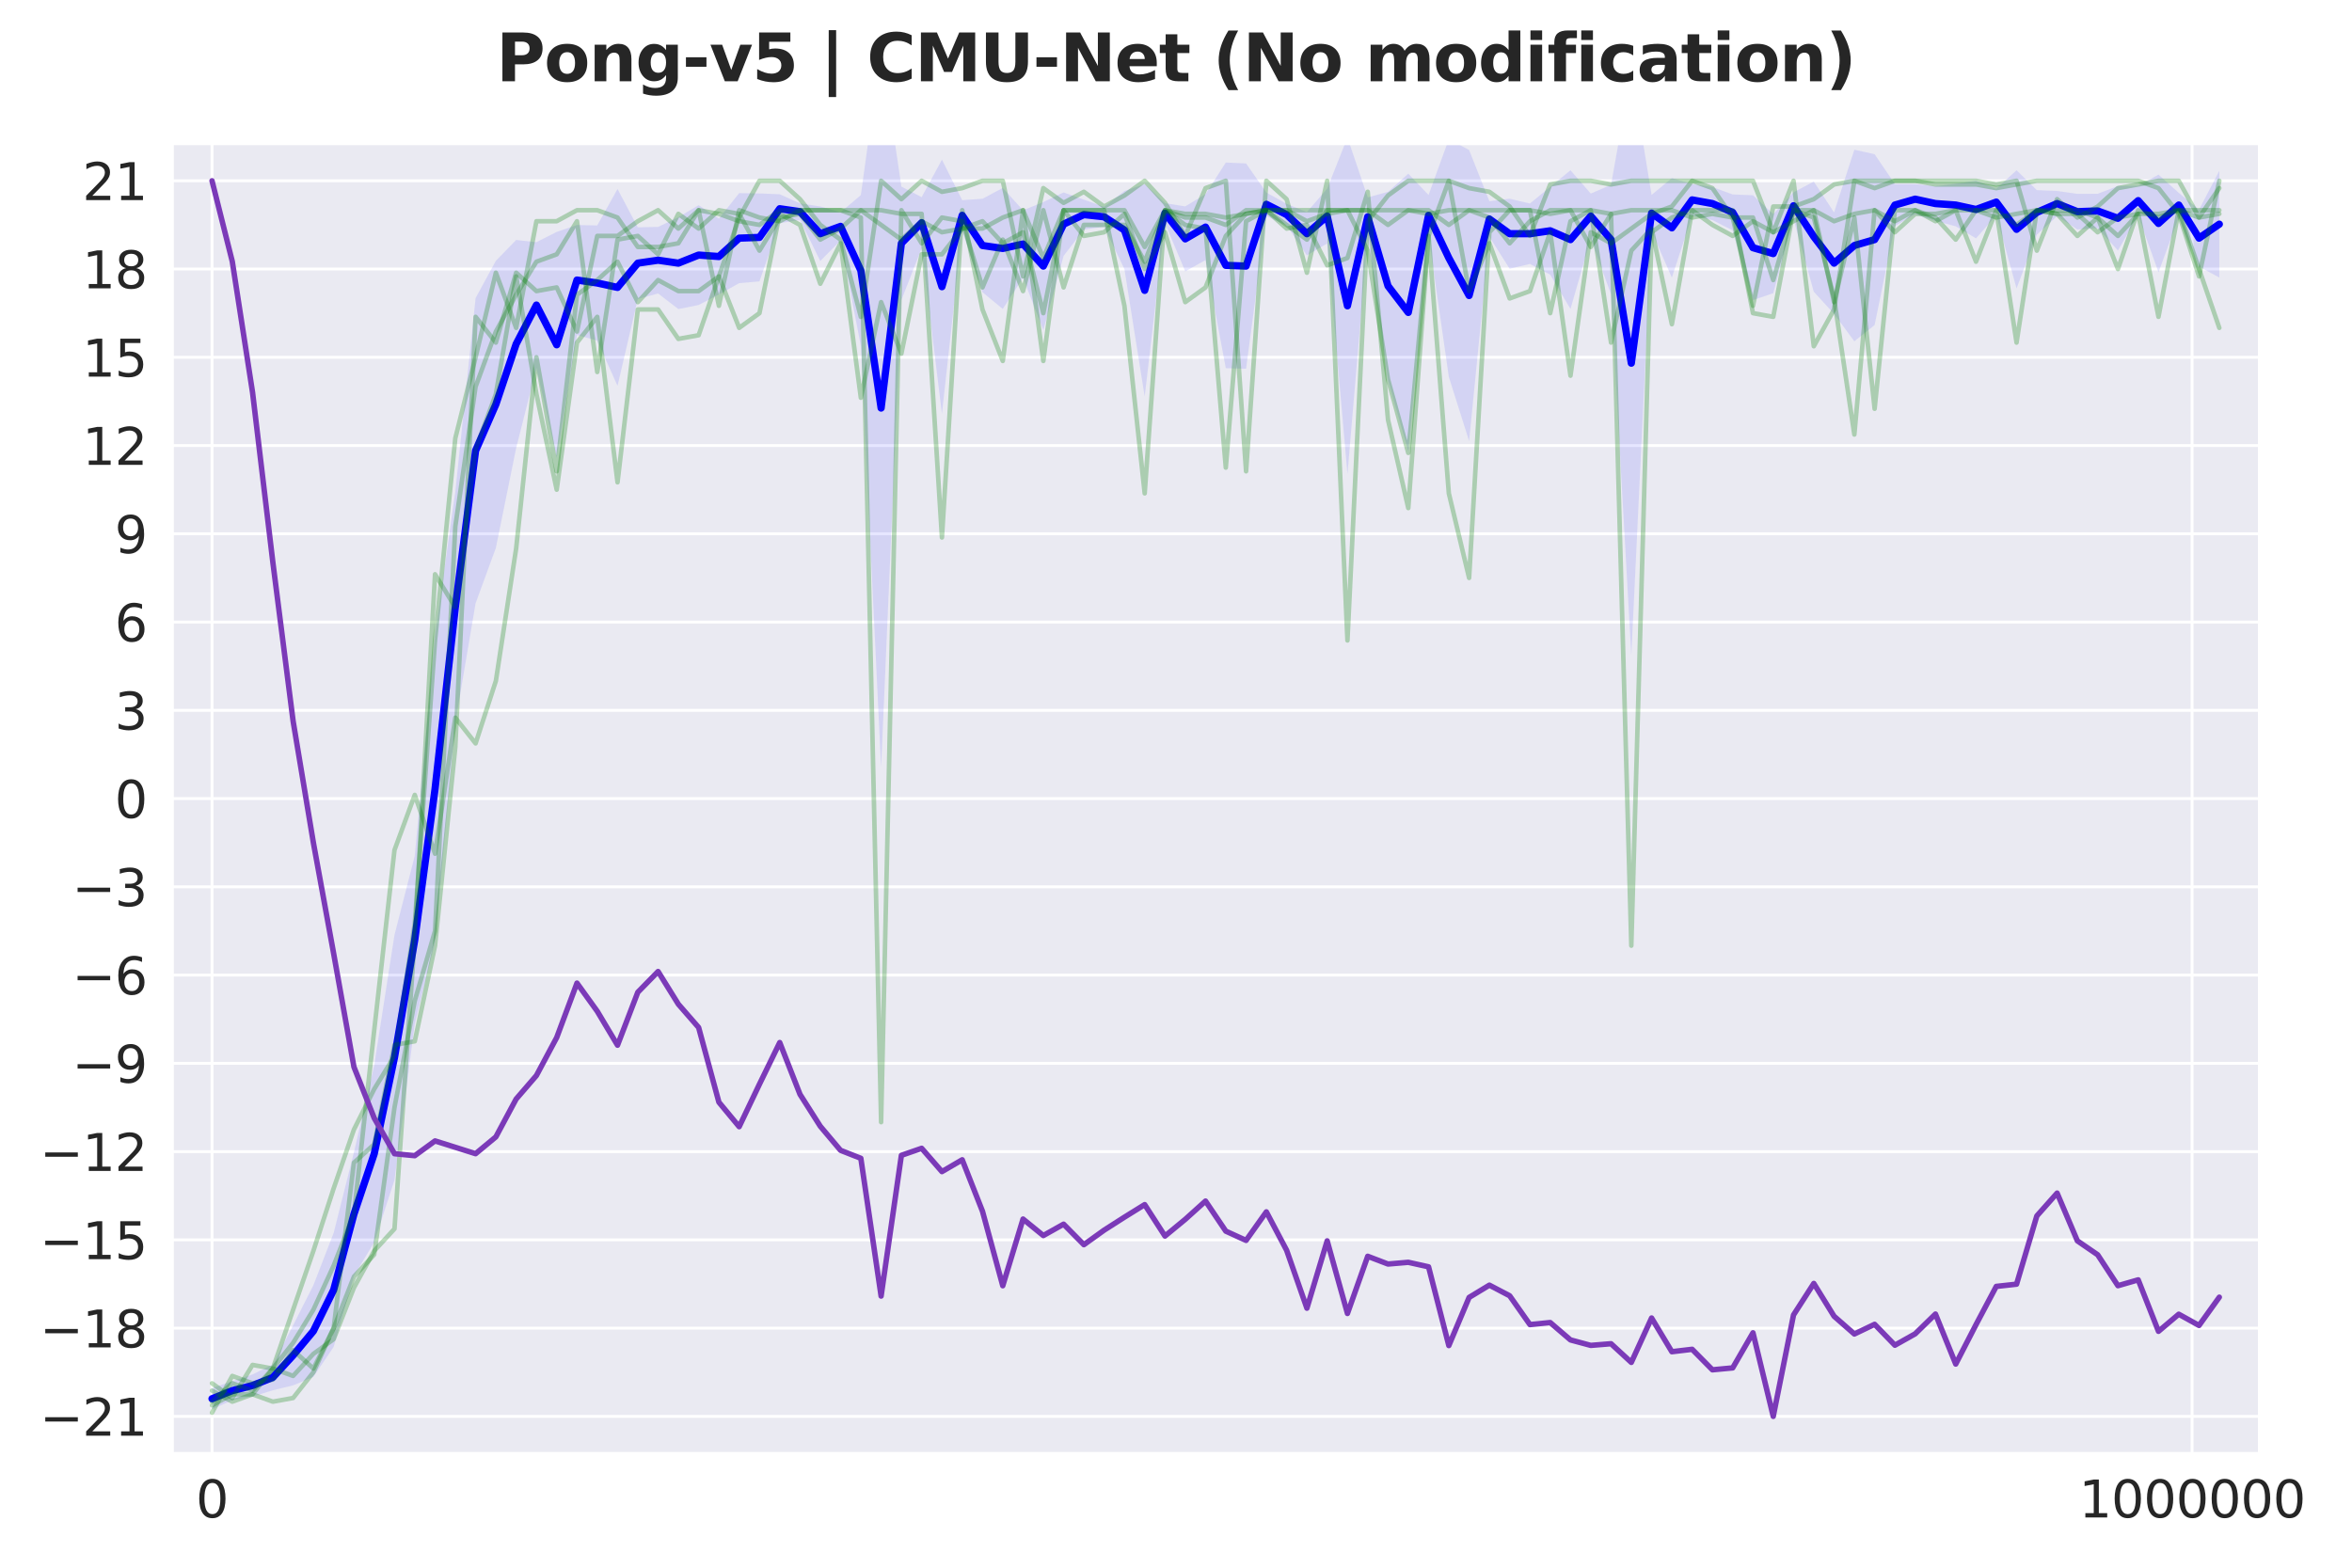 <?xml version="1.0" encoding="utf-8" standalone="no"?>
<!DOCTYPE svg PUBLIC "-//W3C//DTD SVG 1.1//EN"
  "http://www.w3.org/Graphics/SVG/1.1/DTD/svg11.dtd">
<svg xmlns:xlink="http://www.w3.org/1999/xlink" width="648pt" height="432pt" viewBox="0 0 648 432" xmlns="http://www.w3.org/2000/svg" version="1.1">
 <defs>
  <style type="text/css">*{stroke-linejoin: round; stroke-linecap: butt}</style>
 </defs>
 <g id="figure_1">
  <g id="patch_1">
   <path d="M 0 432 
L 648 432 
L 648 0 
L 0 0 
z
" style="fill: #ffffff"/>
  </g>
  <g id="axes_1">
   <g id="patch_2">
    <path d="M 47.5 400.52 
L 622.485 400.52 
L 622.485 39.6 
L 47.5 39.6 
z
" style="fill: #eaeaf2"/>
   </g>
   <g id="matplotlib.axis_1">
    <g id="xtick_1">
     <g id="line2d_1">
      <path d="M 58.411 400.52 
L 58.411 39.6 
" clip-path="url(#pcdd3fabb51)" style="fill: none; stroke: #ffffff; stroke-width: 0.8; stroke-linecap: round"/>
     </g>
     <g id="text_1">
      <!-- 0 -->
      <g style="fill: #262626" transform="translate(53.957 418.158) scale(0.14 -0.14)">
       <defs>
        <path id="DejaVuSans-30" d="M 2034 4250 
Q 1547 4250 1301 3770 
Q 1056 3291 1056 2328 
Q 1056 1369 1301 889 
Q 1547 409 2034 409 
Q 2525 409 2770 889 
Q 3016 1369 3016 2328 
Q 3016 3291 2770 3770 
Q 2525 4250 2034 4250 
z
M 2034 4750 
Q 2819 4750 3233 4129 
Q 3647 3509 3647 2328 
Q 3647 1150 3233 529 
Q 2819 -91 2034 -91 
Q 1250 -91 836 529 
Q 422 1150 422 2328 
Q 422 3509 836 4129 
Q 1250 4750 2034 4750 
z
" transform="scale(0.016)"/>
       </defs>
       <use xlink:href="#DejaVuSans-30"/>
      </g>
     </g>
    </g>
    <g id="xtick_2">
     <g id="line2d_2">
      <path d="M 603.937 400.52 
L 603.937 39.6 
" clip-path="url(#pcdd3fabb51)" style="fill: none; stroke: #ffffff; stroke-width: 0.8; stroke-linecap: round"/>
     </g>
     <g id="text_2">
      <!-- 1000000 -->
      <g style="fill: #262626" transform="translate(572.761 418.158) scale(0.14 -0.14)">
       <defs>
        <path id="DejaVuSans-31" d="M 794 531 
L 1825 531 
L 1825 4091 
L 703 3866 
L 703 4441 
L 1819 4666 
L 2450 4666 
L 2450 531 
L 3481 531 
L 3481 0 
L 794 0 
L 794 531 
z
" transform="scale(0.016)"/>
       </defs>
       <use xlink:href="#DejaVuSans-31"/>
       <use xlink:href="#DejaVuSans-30" transform="translate(63.623 0)"/>
       <use xlink:href="#DejaVuSans-30" transform="translate(127.246 0)"/>
       <use xlink:href="#DejaVuSans-30" transform="translate(190.869 0)"/>
       <use xlink:href="#DejaVuSans-30" transform="translate(254.492 0)"/>
       <use xlink:href="#DejaVuSans-30" transform="translate(318.115 0)"/>
       <use xlink:href="#DejaVuSans-30" transform="translate(381.738 0)"/>
      </g>
     </g>
    </g>
   </g>
   <g id="matplotlib.axis_2">
    <g id="ytick_1">
     <g id="line2d_3">
      <path d="M 47.5 390.305 
L 622.485 390.305 
" clip-path="url(#pcdd3fabb51)" style="fill: none; stroke: #ffffff; stroke-width: 0.8; stroke-linecap: round"/>
     </g>
     <g id="text_3">
      <!-- −21 -->
      <g style="fill: #262626" transform="translate(10.953 395.624) scale(0.14 -0.14)">
       <defs>
        <path id="DejaVuSans-2212" d="M 678 2272 
L 4684 2272 
L 4684 1741 
L 678 1741 
L 678 2272 
z
" transform="scale(0.016)"/>
        <path id="DejaVuSans-32" d="M 1228 531 
L 3431 531 
L 3431 0 
L 469 0 
L 469 531 
Q 828 903 1448 1529 
Q 2069 2156 2228 2338 
Q 2531 2678 2651 2914 
Q 2772 3150 2772 3378 
Q 2772 3750 2511 3984 
Q 2250 4219 1831 4219 
Q 1534 4219 1204 4116 
Q 875 4013 500 3803 
L 500 4441 
Q 881 4594 1212 4672 
Q 1544 4750 1819 4750 
Q 2544 4750 2975 4387 
Q 3406 4025 3406 3419 
Q 3406 3131 3298 2873 
Q 3191 2616 2906 2266 
Q 2828 2175 2409 1742 
Q 1991 1309 1228 531 
z
" transform="scale(0.016)"/>
       </defs>
       <use xlink:href="#DejaVuSans-2212"/>
       <use xlink:href="#DejaVuSans-32" transform="translate(83.789 0)"/>
       <use xlink:href="#DejaVuSans-31" transform="translate(147.412 0)"/>
      </g>
     </g>
    </g>
    <g id="ytick_2">
     <g id="line2d_4">
      <path d="M 47.5 365.985 
L 622.485 365.985 
" clip-path="url(#pcdd3fabb51)" style="fill: none; stroke: #ffffff; stroke-width: 0.8; stroke-linecap: round"/>
     </g>
     <g id="text_4">
      <!-- −18 -->
      <g style="fill: #262626" transform="translate(10.953 371.303) scale(0.14 -0.14)">
       <defs>
        <path id="DejaVuSans-38" d="M 2034 2216 
Q 1584 2216 1326 1975 
Q 1069 1734 1069 1313 
Q 1069 891 1326 650 
Q 1584 409 2034 409 
Q 2484 409 2743 651 
Q 3003 894 3003 1313 
Q 3003 1734 2745 1975 
Q 2488 2216 2034 2216 
z
M 1403 2484 
Q 997 2584 770 2862 
Q 544 3141 544 3541 
Q 544 4100 942 4425 
Q 1341 4750 2034 4750 
Q 2731 4750 3128 4425 
Q 3525 4100 3525 3541 
Q 3525 3141 3298 2862 
Q 3072 2584 2669 2484 
Q 3125 2378 3379 2068 
Q 3634 1759 3634 1313 
Q 3634 634 3220 271 
Q 2806 -91 2034 -91 
Q 1263 -91 848 271 
Q 434 634 434 1313 
Q 434 1759 690 2068 
Q 947 2378 1403 2484 
z
M 1172 3481 
Q 1172 3119 1398 2916 
Q 1625 2713 2034 2713 
Q 2441 2713 2670 2916 
Q 2900 3119 2900 3481 
Q 2900 3844 2670 4047 
Q 2441 4250 2034 4250 
Q 1625 4250 1398 4047 
Q 1172 3844 1172 3481 
z
" transform="scale(0.016)"/>
       </defs>
       <use xlink:href="#DejaVuSans-2212"/>
       <use xlink:href="#DejaVuSans-31" transform="translate(83.789 0)"/>
       <use xlink:href="#DejaVuSans-38" transform="translate(147.412 0)"/>
      </g>
     </g>
    </g>
    <g id="ytick_3">
     <g id="line2d_5">
      <path d="M 47.5 341.664 
L 622.485 341.664 
" clip-path="url(#pcdd3fabb51)" style="fill: none; stroke: #ffffff; stroke-width: 0.8; stroke-linecap: round"/>
     </g>
     <g id="text_5">
      <!-- −15 -->
      <g style="fill: #262626" transform="translate(10.953 346.983) scale(0.14 -0.14)">
       <defs>
        <path id="DejaVuSans-35" d="M 691 4666 
L 3169 4666 
L 3169 4134 
L 1269 4134 
L 1269 2991 
Q 1406 3038 1543 3061 
Q 1681 3084 1819 3084 
Q 2600 3084 3056 2656 
Q 3513 2228 3513 1497 
Q 3513 744 3044 326 
Q 2575 -91 1722 -91 
Q 1428 -91 1123 -41 
Q 819 9 494 109 
L 494 744 
Q 775 591 1075 516 
Q 1375 441 1709 441 
Q 2250 441 2565 725 
Q 2881 1009 2881 1497 
Q 2881 1984 2565 2268 
Q 2250 2553 1709 2553 
Q 1456 2553 1204 2497 
Q 953 2441 691 2322 
L 691 4666 
z
" transform="scale(0.016)"/>
       </defs>
       <use xlink:href="#DejaVuSans-2212"/>
       <use xlink:href="#DejaVuSans-31" transform="translate(83.789 0)"/>
       <use xlink:href="#DejaVuSans-35" transform="translate(147.412 0)"/>
      </g>
     </g>
    </g>
    <g id="ytick_4">
     <g id="line2d_6">
      <path d="M 47.5 317.343 
L 622.485 317.343 
" clip-path="url(#pcdd3fabb51)" style="fill: none; stroke: #ffffff; stroke-width: 0.8; stroke-linecap: round"/>
     </g>
     <g id="text_6">
      <!-- −12 -->
      <g style="fill: #262626" transform="translate(10.953 322.662) scale(0.14 -0.14)">
       <use xlink:href="#DejaVuSans-2212"/>
       <use xlink:href="#DejaVuSans-31" transform="translate(83.789 0)"/>
       <use xlink:href="#DejaVuSans-32" transform="translate(147.412 0)"/>
      </g>
     </g>
    </g>
    <g id="ytick_5">
     <g id="line2d_7">
      <path d="M 47.5 293.022 
L 622.485 293.022 
" clip-path="url(#pcdd3fabb51)" style="fill: none; stroke: #ffffff; stroke-width: 0.8; stroke-linecap: round"/>
     </g>
     <g id="text_7">
      <!-- −9 -->
      <g style="fill: #262626" transform="translate(19.861 298.341) scale(0.14 -0.14)">
       <defs>
        <path id="DejaVuSans-39" d="M 703 97 
L 703 672 
Q 941 559 1184 500 
Q 1428 441 1663 441 
Q 2288 441 2617 861 
Q 2947 1281 2994 2138 
Q 2813 1869 2534 1725 
Q 2256 1581 1919 1581 
Q 1219 1581 811 2004 
Q 403 2428 403 3163 
Q 403 3881 828 4315 
Q 1253 4750 1959 4750 
Q 2769 4750 3195 4129 
Q 3622 3509 3622 2328 
Q 3622 1225 3098 567 
Q 2575 -91 1691 -91 
Q 1453 -91 1209 -44 
Q 966 3 703 97 
z
M 1959 2075 
Q 2384 2075 2632 2365 
Q 2881 2656 2881 3163 
Q 2881 3666 2632 3958 
Q 2384 4250 1959 4250 
Q 1534 4250 1286 3958 
Q 1038 3666 1038 3163 
Q 1038 2656 1286 2365 
Q 1534 2075 1959 2075 
z
" transform="scale(0.016)"/>
       </defs>
       <use xlink:href="#DejaVuSans-2212"/>
       <use xlink:href="#DejaVuSans-39" transform="translate(83.789 0)"/>
      </g>
     </g>
    </g>
    <g id="ytick_6">
     <g id="line2d_8">
      <path d="M 47.5 268.702 
L 622.485 268.702 
" clip-path="url(#pcdd3fabb51)" style="fill: none; stroke: #ffffff; stroke-width: 0.8; stroke-linecap: round"/>
     </g>
     <g id="text_8">
      <!-- −6 -->
      <g style="fill: #262626" transform="translate(19.861 274.02) scale(0.14 -0.14)">
       <defs>
        <path id="DejaVuSans-36" d="M 2113 2584 
Q 1688 2584 1439 2293 
Q 1191 2003 1191 1497 
Q 1191 994 1439 701 
Q 1688 409 2113 409 
Q 2538 409 2786 701 
Q 3034 994 3034 1497 
Q 3034 2003 2786 2293 
Q 2538 2584 2113 2584 
z
M 3366 4563 
L 3366 3988 
Q 3128 4100 2886 4159 
Q 2644 4219 2406 4219 
Q 1781 4219 1451 3797 
Q 1122 3375 1075 2522 
Q 1259 2794 1537 2939 
Q 1816 3084 2150 3084 
Q 2853 3084 3261 2657 
Q 3669 2231 3669 1497 
Q 3669 778 3244 343 
Q 2819 -91 2113 -91 
Q 1303 -91 875 529 
Q 447 1150 447 2328 
Q 447 3434 972 4092 
Q 1497 4750 2381 4750 
Q 2619 4750 2861 4703 
Q 3103 4656 3366 4563 
z
" transform="scale(0.016)"/>
       </defs>
       <use xlink:href="#DejaVuSans-2212"/>
       <use xlink:href="#DejaVuSans-36" transform="translate(83.789 0)"/>
      </g>
     </g>
    </g>
    <g id="ytick_7">
     <g id="line2d_9">
      <path d="M 47.5 244.381 
L 622.485 244.381 
" clip-path="url(#pcdd3fabb51)" style="fill: none; stroke: #ffffff; stroke-width: 0.8; stroke-linecap: round"/>
     </g>
     <g id="text_9">
      <!-- −3 -->
      <g style="fill: #262626" transform="translate(19.861 249.7) scale(0.14 -0.14)">
       <defs>
        <path id="DejaVuSans-33" d="M 2597 2516 
Q 3050 2419 3304 2112 
Q 3559 1806 3559 1356 
Q 3559 666 3084 287 
Q 2609 -91 1734 -91 
Q 1441 -91 1130 -33 
Q 819 25 488 141 
L 488 750 
Q 750 597 1062 519 
Q 1375 441 1716 441 
Q 2309 441 2620 675 
Q 2931 909 2931 1356 
Q 2931 1769 2642 2001 
Q 2353 2234 1838 2234 
L 1294 2234 
L 1294 2753 
L 1863 2753 
Q 2328 2753 2575 2939 
Q 2822 3125 2822 3475 
Q 2822 3834 2567 4026 
Q 2313 4219 1838 4219 
Q 1578 4219 1281 4162 
Q 984 4106 628 3988 
L 628 4550 
Q 988 4650 1302 4700 
Q 1616 4750 1894 4750 
Q 2613 4750 3031 4423 
Q 3450 4097 3450 3541 
Q 3450 3153 3228 2886 
Q 3006 2619 2597 2516 
z
" transform="scale(0.016)"/>
       </defs>
       <use xlink:href="#DejaVuSans-2212"/>
       <use xlink:href="#DejaVuSans-33" transform="translate(83.789 0)"/>
      </g>
     </g>
    </g>
    <g id="ytick_8">
     <g id="line2d_10">
      <path d="M 47.5 220.06 
L 622.485 220.06 
" clip-path="url(#pcdd3fabb51)" style="fill: none; stroke: #ffffff; stroke-width: 0.8; stroke-linecap: round"/>
     </g>
     <g id="text_10">
      <!-- 0 -->
      <g style="fill: #262626" transform="translate(31.593 225.379) scale(0.14 -0.14)">
       <use xlink:href="#DejaVuSans-30"/>
      </g>
     </g>
    </g>
    <g id="ytick_9">
     <g id="line2d_11">
      <path d="M 47.5 195.739 
L 622.485 195.739 
" clip-path="url(#pcdd3fabb51)" style="fill: none; stroke: #ffffff; stroke-width: 0.8; stroke-linecap: round"/>
     </g>
     <g id="text_11">
      <!-- 3 -->
      <g style="fill: #262626" transform="translate(31.593 201.058) scale(0.14 -0.14)">
       <use xlink:href="#DejaVuSans-33"/>
      </g>
     </g>
    </g>
    <g id="ytick_10">
     <g id="line2d_12">
      <path d="M 47.5 171.418 
L 622.485 171.418 
" clip-path="url(#pcdd3fabb51)" style="fill: none; stroke: #ffffff; stroke-width: 0.8; stroke-linecap: round"/>
     </g>
     <g id="text_12">
      <!-- 6 -->
      <g style="fill: #262626" transform="translate(31.593 176.737) scale(0.14 -0.14)">
       <use xlink:href="#DejaVuSans-36"/>
      </g>
     </g>
    </g>
    <g id="ytick_11">
     <g id="line2d_13">
      <path d="M 47.5 147.098 
L 622.485 147.098 
" clip-path="url(#pcdd3fabb51)" style="fill: none; stroke: #ffffff; stroke-width: 0.8; stroke-linecap: round"/>
     </g>
     <g id="text_13">
      <!-- 9 -->
      <g style="fill: #262626" transform="translate(31.593 152.417) scale(0.14 -0.14)">
       <use xlink:href="#DejaVuSans-39"/>
      </g>
     </g>
    </g>
    <g id="ytick_12">
     <g id="line2d_14">
      <path d="M 47.5 122.777 
L 622.485 122.777 
" clip-path="url(#pcdd3fabb51)" style="fill: none; stroke: #ffffff; stroke-width: 0.8; stroke-linecap: round"/>
     </g>
     <g id="text_14">
      <!-- 12 -->
      <g style="fill: #262626" transform="translate(22.685 128.096) scale(0.14 -0.14)">
       <use xlink:href="#DejaVuSans-31"/>
       <use xlink:href="#DejaVuSans-32" transform="translate(63.623 0)"/>
      </g>
     </g>
    </g>
    <g id="ytick_13">
     <g id="line2d_15">
      <path d="M 47.5 98.456 
L 622.485 98.456 
" clip-path="url(#pcdd3fabb51)" style="fill: none; stroke: #ffffff; stroke-width: 0.8; stroke-linecap: round"/>
     </g>
     <g id="text_15">
      <!-- 15 -->
      <g style="fill: #262626" transform="translate(22.685 103.775) scale(0.14 -0.14)">
       <use xlink:href="#DejaVuSans-31"/>
       <use xlink:href="#DejaVuSans-35" transform="translate(63.623 0)"/>
      </g>
     </g>
    </g>
    <g id="ytick_14">
     <g id="line2d_16">
      <path d="M 47.5 74.135 
L 622.485 74.135 
" clip-path="url(#pcdd3fabb51)" style="fill: none; stroke: #ffffff; stroke-width: 0.8; stroke-linecap: round"/>
     </g>
     <g id="text_16">
      <!-- 18 -->
      <g style="fill: #262626" transform="translate(22.685 79.454) scale(0.14 -0.14)">
       <use xlink:href="#DejaVuSans-31"/>
       <use xlink:href="#DejaVuSans-38" transform="translate(63.623 0)"/>
      </g>
     </g>
    </g>
    <g id="ytick_15">
     <g id="line2d_17">
      <path d="M 47.5 49.815 
L 622.485 49.815 
" clip-path="url(#pcdd3fabb51)" style="fill: none; stroke: #ffffff; stroke-width: 0.8; stroke-linecap: round"/>
     </g>
     <g id="text_17">
      <!-- 21 -->
      <g style="fill: #262626" transform="translate(22.685 55.134) scale(0.14 -0.14)">
       <use xlink:href="#DejaVuSans-32"/>
       <use xlink:href="#DejaVuSans-31" transform="translate(63.623 0)"/>
      </g>
     </g>
    </g>
   </g>
   <g id="FillBetweenPolyCollection_1">
    <path d="M 58.411 382.546 
L 58.411 388.336 
L 63.997 385.854 
L 69.583 384.84 
L 75.169 383.109 
L 80.755 381.756 
L 86.341 379.426 
L 91.928 371.152 
L 97.514 351.612 
L 103.1 342.327 
L 108.686 325.16 
L 114.272 282.122 
L 119.859 259.592 
L 125.445 199.23 
L 131.031 166.245 
L 136.617 150.984 
L 142.203 123.489 
L 147.79 101.388 
L 153.376 126.124 
L 158.962 92.329 
L 164.548 93.86 
L 170.134 106.333 
L 175.721 82.393 
L 181.307 80.871 
L 186.893 85.165 
L 192.479 84.037 
L 198.065 81.135 
L 203.652 78.028 
L 209.238 77.54 
L 214.824 61.498 
L 220.41 60.602 
L 225.996 71.925 
L 231.582 66.258 
L 237.169 95.315 
L 242.755 211.457 
L 248.341 82.675 
L 253.927 68.405 
L 259.513 114.006 
L 265.1 63.523 
L 270.686 80.526 
L 276.272 85.132 
L 281.858 76.541 
L 287.444 90.963 
L 293.031 70.523 
L 298.617 63.261 
L 304.203 62.495 
L 309.789 74.149 
L 315.375 109.274 
L 320.962 61.482 
L 326.548 74.785 
L 332.134 71.661 
L 337.72 101.453 
L 343.306 101.615 
L 348.893 59.543 
L 354.479 62.103 
L 360.065 70.371 
L 365.651 67.088 
L 371.237 130.659 
L 376.823 65.085 
L 382.41 104.733 
L 387.996 124.325 
L 393.582 64.95 
L 399.168 103.863 
L 404.754 121.53 
L 410.341 65.26 
L 415.927 74.055 
L 421.513 72.729 
L 427.099 75.699 
L 432.685 85.138 
L 438.272 65.744 
L 443.858 81.114 
L 449.444 180.584 
L 455.03 63.754 
L 460.616 76.493 
L 466.203 59.45 
L 471.789 60.648 
L 477.375 63.478 
L 482.961 82.709 
L 488.547 80.782 
L 494.134 60.41 
L 499.72 80.403 
L 505.306 86.491 
L 510.892 94.049 
L 516.478 89.56 
L 522.064 62.292 
L 527.651 59.035 
L 533.237 60.868 
L 538.823 62.363 
L 544.409 65.683 
L 549.995 59.34 
L 555.582 79.473 
L 561.168 64.664 
L 566.754 59.573 
L 572.34 63.233 
L 577.926 62.851 
L 583.513 69.041 
L 589.099 59.371 
L 594.685 75.023 
L 600.271 59.87 
L 605.857 73.462 
L 611.444 76.477 
L 611.444 47.068 
L 611.444 47.068 
L 605.857 57.784 
L 600.271 53.136 
L 594.685 48.117 
L 589.099 51.203 
L 583.513 51.261 
L 577.926 53.397 
L 572.34 53.421 
L 566.754 52.622 
L 561.168 52.396 
L 555.582 46.909 
L 549.995 52.044 
L 544.409 49.755 
L 538.823 50.643 
L 533.237 51.327 
L 527.651 50.728 
L 522.064 50.713 
L 516.478 42.498 
L 510.892 41.251 
L 505.306 58.537 
L 499.72 50.032 
L 494.134 53.002 
L 488.547 58.976 
L 482.961 53.807 
L 477.375 53.582 
L 471.789 51.548 
L 466.203 50.719 
L 460.616 49.079 
L 455.03 53.71 
L 449.444 19.571 
L 443.858 50.943 
L 438.272 53.342 
L 432.685 46.919 
L 427.099 51.494 
L 421.513 56.085 
L 415.927 54.759 
L 410.341 55.448 
L 404.754 41.333 
L 399.168 38.327 
L 393.582 53.731 
L 387.996 47.862 
L 382.41 52.861 
L 376.823 54.407 
L 371.237 37.88 
L 365.651 51.998 
L 360.065 58.443 
L 354.479 56.173 
L 348.893 53.057 
L 343.306 45.035 
L 337.72 44.791 
L 332.134 53.506 
L 326.548 56.867 
L 320.962 55.983 
L 315.375 50.752 
L 309.789 52.639 
L 304.203 56.997 
L 298.617 55.014 
L 293.031 53.022 
L 287.444 55.686 
L 281.858 57.948 
L 276.272 51.79 
L 270.686 54.774 
L 265.1 55.157 
L 259.513 43.993 
L 253.927 54.329 
L 248.341 51.408 
L 242.755 13.424 
L 237.169 53.767 
L 231.582 58.503 
L 225.996 56.889 
L 220.41 56.052 
L 214.824 53.534 
L 209.238 53.301 
L 203.652 53.219 
L 198.065 60.245 
L 192.479 56.533 
L 186.893 59.864 
L 181.307 62.536 
L 175.721 62.635 
L 170.134 52.071 
L 164.548 62.113 
L 158.962 62.022 
L 153.376 63.898 
L 147.79 66.745 
L 142.203 66.127 
L 136.617 71.87 
L 131.031 82.146 
L 125.445 135.5 
L 119.859 175.259 
L 114.272 235.824 
L 108.686 257.641 
L 103.1 293.575 
L 97.514 317.529 
L 91.928 339.739 
L 86.341 354.164 
L 80.755 365.211 
L 75.169 376.018 
L 69.583 378.746 
L 63.997 380.569 
L 58.411 382.546 
z
" clip-path="url(#pcdd3fabb51)" style="fill: #0000ff; fill-opacity: 0.1"/>
   </g>
   <g id="line2d_18">
    <path d="M 58.411 385.441 
L 63.997 383.212 
L 69.583 381.793 
L 75.169 379.564 
L 80.755 373.483 
L 86.341 366.795 
L 91.928 355.446 
L 97.514 334.57 
L 103.1 317.951 
L 108.686 291.401 
L 114.272 258.973 
L 119.859 217.425 
L 125.445 167.365 
L 131.031 124.196 
L 136.617 111.427 
L 142.203 94.808 
L 147.79 84.066 
L 153.376 95.011 
L 158.962 77.176 
L 164.548 77.986 
L 170.134 79.202 
L 175.721 72.514 
L 181.307 71.703 
L 186.893 72.514 
L 192.479 70.285 
L 198.065 70.69 
L 203.652 65.623 
L 209.238 65.421 
L 214.824 57.516 
L 220.41 58.327 
L 225.996 64.407 
L 231.582 62.38 
L 237.169 74.541 
L 242.755 112.441 
L 248.341 67.042 
L 253.927 61.367 
L 259.513 79 
L 265.1 59.34 
L 270.686 67.65 
L 276.272 68.461 
L 281.858 67.245 
L 287.444 73.325 
L 293.031 61.772 
L 298.617 59.138 
L 304.203 59.746 
L 309.789 63.394 
L 315.375 80.013 
L 320.962 58.732 
L 326.548 65.826 
L 332.134 62.583 
L 337.72 73.122 
L 343.306 73.325 
L 348.893 56.3 
L 354.479 59.138 
L 360.065 64.407 
L 365.651 59.543 
L 371.237 84.269 
L 376.823 59.746 
L 382.41 78.797 
L 387.996 86.093 
L 393.582 59.34 
L 399.168 71.095 
L 404.754 81.432 
L 410.341 60.354 
L 415.927 64.407 
L 421.513 64.407 
L 427.099 63.596 
L 432.685 66.029 
L 438.272 59.543 
L 443.858 66.029 
L 449.444 100.078 
L 455.03 58.732 
L 460.616 62.786 
L 466.203 55.084 
L 471.789 56.098 
L 477.375 58.53 
L 482.961 68.258 
L 488.547 69.879 
L 494.134 56.706 
L 499.72 65.218 
L 505.306 72.514 
L 510.892 67.65 
L 516.478 66.029 
L 522.064 56.503 
L 527.651 54.882 
L 533.237 56.098 
L 538.823 56.503 
L 544.409 57.719 
L 549.995 55.692 
L 555.582 63.191 
L 561.168 58.53 
L 566.754 56.098 
L 572.34 58.327 
L 577.926 58.124 
L 583.513 60.151 
L 589.099 55.287 
L 594.685 61.57 
L 600.271 56.503 
L 605.857 65.623 
L 611.444 61.772 
" clip-path="url(#pcdd3fabb51)" style="fill: none; stroke: #0000ff; stroke-width: 2; stroke-linecap: round"/>
   </g>
   <g id="line2d_19">
    <path d="M 58.411 386.252 
L 63.997 381.185 
L 69.583 383.212 
L 75.169 377.132 
L 80.755 360.918 
L 86.341 344.704 
L 91.928 327.477 
L 97.514 311.263 
L 103.1 300.116 
L 108.686 290.996 
L 114.272 254.514 
L 119.859 176.485 
L 125.445 120.75 
L 131.031 98.456 
L 136.617 75.149 
L 142.203 90.349 
L 147.79 60.962 
L 153.376 60.962 
L 158.962 57.922 
L 164.548 57.922 
L 170.134 59.948 
L 175.721 68.055 
L 181.307 68.055 
L 186.893 67.042 
L 192.479 57.922 
L 198.065 84.269 
L 203.652 57.922 
L 209.238 59.948 
L 214.824 60.962 
L 220.41 57.922 
L 225.996 57.922 
L 231.582 57.922 
L 237.169 57.922 
L 242.755 57.922 
L 248.341 58.935 
L 253.927 58.935 
L 259.513 148.111 
L 265.1 57.922 
L 270.686 85.282 
L 276.272 99.47 
L 281.858 57.922 
L 287.444 99.47 
L 293.031 57.922 
L 298.617 57.922 
L 304.203 57.922 
L 309.789 84.269 
L 315.375 135.951 
L 320.962 57.922 
L 326.548 61.975 
L 332.134 62.988 
L 337.72 128.857 
L 343.306 60.962 
L 348.893 57.922 
L 354.479 57.922 
L 360.065 57.922 
L 365.651 57.922 
L 371.237 57.922 
L 376.823 69.069 
L 382.41 104.536 
L 387.996 124.804 
L 393.582 65.015 
L 399.168 135.951 
L 404.754 159.258 
L 410.341 64.002 
L 415.927 57.922 
L 421.513 57.922 
L 427.099 86.296 
L 432.685 60.962 
L 438.272 57.922 
L 443.858 94.403 
L 449.444 69.069 
L 455.03 62.988 
L 460.616 89.336 
L 466.203 57.922 
L 471.789 57.922 
L 477.375 57.922 
L 482.961 86.296 
L 488.547 87.309 
L 494.134 57.922 
L 499.72 57.922 
L 505.306 83.256 
L 510.892 59.948 
L 516.478 112.643 
L 522.064 57.922 
L 527.651 57.922 
L 533.237 60.962 
L 538.823 57.922 
L 544.409 72.109 
L 549.995 57.922 
L 555.582 94.403 
L 561.168 57.922 
L 566.754 57.922 
L 572.34 57.922 
L 577.926 59.948 
L 583.513 65.015 
L 589.099 58.935 
L 594.685 87.309 
L 600.271 57.922 
L 605.857 57.922 
L 611.444 57.922 
" clip-path="url(#pcdd3fabb51)" style="fill: none; stroke: #008000; stroke-opacity: 0.27; stroke-width: 1.25; stroke-linecap: round"/>
   </g>
   <g id="line2d_20">
    <path d="M 58.411 389.292 
L 63.997 379.158 
L 69.583 381.185 
L 75.169 380.172 
L 80.755 372.065 
L 86.341 377.132 
L 91.928 365.985 
L 97.514 351.797 
L 103.1 345.717 
L 108.686 305.183 
L 114.272 275.795 
L 119.859 256.541 
L 125.445 145.071 
L 131.031 106.563 
L 136.617 91.363 
L 142.203 81.229 
L 147.79 72.109 
L 153.376 70.082 
L 158.962 60.962 
L 164.548 102.51 
L 170.134 66.029 
L 175.721 65.015 
L 181.307 70.082 
L 186.893 58.935 
L 192.479 62.988 
L 198.065 57.922 
L 203.652 58.935 
L 209.238 69.069 
L 214.824 59.948 
L 220.41 58.935 
L 225.996 66.029 
L 231.582 62.988 
L 237.169 57.922 
L 242.755 61.975 
L 248.341 66.029 
L 253.927 60.962 
L 259.513 64.002 
L 265.1 62.988 
L 270.686 60.962 
L 276.272 67.042 
L 281.858 64.002 
L 287.444 86.296 
L 293.031 57.922 
L 298.617 65.015 
L 304.203 64.002 
L 309.789 58.935 
L 315.375 74.135 
L 320.962 64.002 
L 326.548 83.256 
L 332.134 79.202 
L 337.72 65.015 
L 343.306 58.935 
L 348.893 57.922 
L 354.479 61.975 
L 360.065 66.029 
L 365.651 57.922 
L 371.237 57.922 
L 376.823 57.922 
L 382.41 61.975 
L 387.996 57.922 
L 393.582 57.922 
L 399.168 61.975 
L 404.754 57.922 
L 410.341 59.948 
L 415.927 67.042 
L 421.513 60.962 
L 427.099 57.922 
L 432.685 57.922 
L 438.272 57.922 
L 443.858 58.935 
L 449.444 260.595 
L 455.03 64.002 
L 460.616 59.948 
L 466.203 57.922 
L 471.789 61.975 
L 477.375 65.015 
L 482.961 60.962 
L 488.547 64.002 
L 494.134 60.962 
L 499.72 57.922 
L 505.306 60.962 
L 510.892 58.935 
L 516.478 57.922 
L 522.064 60.962 
L 527.651 57.922 
L 533.237 59.948 
L 538.823 66.029 
L 544.409 57.922 
L 549.995 59.948 
L 555.582 58.935 
L 561.168 57.922 
L 566.754 58.935 
L 572.34 58.935 
L 577.926 64.002 
L 583.513 59.948 
L 589.099 58.935 
L 594.685 58.935 
L 600.271 57.922 
L 605.857 59.948 
L 611.444 58.935 
" clip-path="url(#pcdd3fabb51)" style="fill: none; stroke: #008000; stroke-opacity: 0.27; stroke-width: 1.25; stroke-linecap: round"/>
   </g>
   <g id="line2d_21">
    <path d="M 58.411 387.265 
L 63.997 384.225 
L 69.583 384.225 
L 75.169 377.132 
L 80.755 379.158 
L 86.341 373.078 
L 91.928 369.025 
L 97.514 354.838 
L 103.1 344.704 
L 108.686 338.624 
L 114.272 258.568 
L 119.859 158.245 
L 125.445 167.365 
L 131.031 123.79 
L 136.617 108.59 
L 142.203 76.162 
L 147.79 108.59 
L 153.376 134.937 
L 158.962 94.403 
L 164.548 87.309 
L 170.134 132.911 
L 175.721 85.282 
L 181.307 85.282 
L 186.893 93.389 
L 192.479 92.376 
L 198.065 76.162 
L 203.652 59.948 
L 209.238 49.815 
L 214.824 49.815 
L 220.41 54.882 
L 225.996 61.975 
L 231.582 66.029 
L 237.169 87.309 
L 242.755 49.815 
L 248.341 54.882 
L 253.927 49.815 
L 259.513 52.855 
L 265.1 51.841 
L 270.686 49.815 
L 276.272 49.815 
L 281.858 76.162 
L 287.444 51.841 
L 293.031 55.895 
L 298.617 52.855 
L 304.203 56.908 
L 309.789 53.868 
L 315.375 49.815 
L 320.962 55.895 
L 326.548 65.015 
L 332.134 51.841 
L 337.72 49.815 
L 343.306 129.871 
L 348.893 49.815 
L 354.479 54.882 
L 360.065 75.149 
L 365.651 49.815 
L 371.237 176.485 
L 376.823 60.962 
L 382.41 53.868 
L 387.996 49.815 
L 393.582 49.815 
L 399.168 49.815 
L 404.754 51.841 
L 410.341 52.855 
L 415.927 56.908 
L 421.513 65.015 
L 427.099 50.828 
L 432.685 49.815 
L 438.272 49.815 
L 443.858 50.828 
L 449.444 49.815 
L 455.03 49.815 
L 460.616 49.815 
L 466.203 49.815 
L 471.789 49.815 
L 477.375 49.815 
L 482.961 49.815 
L 488.547 64.002 
L 494.134 49.815 
L 499.72 95.416 
L 505.306 85.282 
L 510.892 49.815 
L 516.478 49.815 
L 522.064 49.815 
L 527.651 49.815 
L 533.237 50.828 
L 538.823 50.828 
L 544.409 50.828 
L 549.995 51.841 
L 555.582 50.828 
L 561.168 49.815 
L 566.754 49.815 
L 572.34 49.815 
L 577.926 49.815 
L 583.513 49.815 
L 589.099 49.815 
L 594.685 51.841 
L 600.271 58.935 
L 605.857 76.162 
L 611.444 49.815 
" clip-path="url(#pcdd3fabb51)" style="fill: none; stroke: #008000; stroke-opacity: 0.27; stroke-width: 1.25; stroke-linecap: round"/>
   </g>
   <g id="line2d_22">
    <path d="M 58.411 381.185 
L 63.997 385.238 
L 69.583 376.118 
L 75.169 377.132 
L 80.755 370.038 
L 86.341 360.918 
L 91.928 348.757 
L 97.514 334.57 
L 103.1 283.902 
L 108.686 234.247 
L 114.272 219.047 
L 119.859 235.26 
L 125.445 197.766 
L 131.031 204.86 
L 136.617 187.632 
L 142.203 151.151 
L 147.79 98.456 
L 153.376 129.871 
L 158.962 81.229 
L 164.548 77.176 
L 170.134 72.109 
L 175.721 83.256 
L 181.307 77.176 
L 186.893 80.216 
L 192.479 80.216 
L 198.065 76.162 
L 203.652 90.349 
L 209.238 86.296 
L 214.824 58.935 
L 220.41 61.975 
L 225.996 78.189 
L 231.582 67.042 
L 237.169 109.603 
L 242.755 83.256 
L 248.341 97.443 
L 253.927 70.082 
L 259.513 70.082 
L 265.1 62.988 
L 270.686 62.988 
L 276.272 59.948 
L 281.858 57.922 
L 287.444 71.095 
L 293.031 57.922 
L 298.617 57.922 
L 304.203 57.922 
L 309.789 57.922 
L 315.375 68.055 
L 320.962 57.922 
L 326.548 59.948 
L 332.134 59.948 
L 337.72 61.975 
L 343.306 57.922 
L 348.893 57.922 
L 354.479 62.988 
L 360.065 61.975 
L 365.651 73.122 
L 371.237 71.095 
L 376.823 52.855 
L 382.41 115.683 
L 387.996 140.004 
L 393.582 65.015 
L 399.168 49.815 
L 404.754 80.216 
L 410.341 67.042 
L 415.927 82.242 
L 421.513 80.216 
L 427.099 64.002 
L 432.685 103.523 
L 438.272 64.002 
L 443.858 67.042 
L 449.444 62.988 
L 455.03 58.935 
L 460.616 56.908 
L 466.203 49.815 
L 471.789 51.841 
L 477.375 59.948 
L 482.961 84.269 
L 488.547 56.908 
L 494.134 56.908 
L 499.72 54.882 
L 505.306 50.828 
L 510.892 49.815 
L 516.478 51.841 
L 522.064 49.815 
L 527.651 49.815 
L 533.237 49.815 
L 538.823 49.815 
L 544.409 49.815 
L 549.995 50.828 
L 555.582 49.815 
L 561.168 69.069 
L 566.754 54.882 
L 572.34 59.948 
L 577.926 56.908 
L 583.513 51.841 
L 589.099 50.828 
L 594.685 49.815 
L 600.271 49.815 
L 605.857 59.948 
L 611.444 51.841 
" clip-path="url(#pcdd3fabb51)" style="fill: none; stroke: #008000; stroke-opacity: 0.27; stroke-width: 1.25; stroke-linecap: round"/>
   </g>
   <g id="line2d_23">
    <path d="M 58.411 383.212 
L 63.997 386.252 
L 69.583 384.225 
L 75.169 386.252 
L 80.755 385.238 
L 86.341 378.145 
L 91.928 365.985 
L 97.514 320.383 
L 103.1 315.316 
L 108.686 287.955 
L 114.272 286.942 
L 119.859 260.595 
L 125.445 205.873 
L 131.031 87.309 
L 136.617 94.403 
L 142.203 75.149 
L 147.79 80.216 
L 153.376 79.202 
L 158.962 91.363 
L 164.548 65.015 
L 170.134 65.015 
L 175.721 60.962 
L 181.307 57.922 
L 186.893 62.988 
L 192.479 57.922 
L 198.065 58.935 
L 203.652 60.962 
L 209.238 61.975 
L 214.824 57.922 
L 220.41 57.922 
L 225.996 57.922 
L 231.582 57.922 
L 237.169 59.948 
L 242.755 309.236 
L 248.341 57.922 
L 253.927 67.042 
L 259.513 59.948 
L 265.1 60.962 
L 270.686 79.202 
L 276.272 66.029 
L 281.858 80.216 
L 287.444 57.922 
L 293.031 79.202 
L 298.617 61.975 
L 304.203 61.975 
L 309.789 61.975 
L 315.375 72.109 
L 320.962 57.922 
L 326.548 58.935 
L 332.134 58.935 
L 337.72 59.948 
L 343.306 58.935 
L 348.893 57.922 
L 354.479 57.922 
L 360.065 60.962 
L 365.651 58.935 
L 371.237 57.922 
L 376.823 57.922 
L 382.41 57.922 
L 387.996 57.922 
L 393.582 58.935 
L 399.168 57.922 
L 404.754 57.922 
L 410.341 57.922 
L 415.927 57.922 
L 421.513 57.922 
L 427.099 58.935 
L 432.685 57.922 
L 438.272 68.055 
L 443.858 58.935 
L 449.444 57.922 
L 455.03 57.922 
L 460.616 57.922 
L 466.203 59.948 
L 471.789 58.935 
L 477.375 59.948 
L 482.961 59.948 
L 488.547 77.176 
L 494.134 57.922 
L 499.72 59.948 
L 505.306 82.242 
L 510.892 119.737 
L 516.478 57.922 
L 522.064 64.002 
L 527.651 58.935 
L 533.237 58.935 
L 538.823 57.922 
L 544.409 57.922 
L 549.995 57.922 
L 555.582 61.975 
L 561.168 57.922 
L 566.754 58.935 
L 572.34 65.015 
L 577.926 59.948 
L 583.513 74.135 
L 589.099 57.922 
L 594.685 59.948 
L 600.271 57.922 
L 605.857 74.135 
L 611.444 90.349 
" clip-path="url(#pcdd3fabb51)" style="fill: none; stroke: #008000; stroke-opacity: 0.27; stroke-width: 1.25; stroke-linecap: round"/>
   </g>
   <g id="line2d_24">
    <path d="M 58.411 49.815 
L 63.997 72.059 
L 69.583 108.153 
L 75.169 154.922 
L 80.755 198.713 
L 86.341 232.235 
L 91.928 262.783 
L 97.514 294.014 
L 103.1 308.108 
L 108.686 317.927 
L 114.272 318.467 
L 119.859 314.396 
L 125.445 316.155 
L 131.031 317.921 
L 136.617 313.288 
L 142.203 302.857 
L 147.79 296.375 
L 153.376 285.917 
L 158.962 270.912 
L 164.548 278.668 
L 170.134 288.02 
L 175.721 273.429 
L 181.307 267.715 
L 186.893 276.72 
L 192.479 283.14 
L 198.065 303.732 
L 203.652 310.477 
L 209.238 298.765 
L 214.824 287.289 
L 220.41 301.564 
L 225.996 310.358 
L 231.582 316.994 
L 237.169 319.189 
L 242.755 357.15 
L 248.341 318.371 
L 253.927 316.432 
L 259.513 322.856 
L 265.1 319.595 
L 270.686 333.791 
L 276.272 354.304 
L 281.858 335.928 
L 287.444 340.474 
L 293.031 337.341 
L 298.617 342.995 
L 304.203 338.985 
L 309.789 335.415 
L 315.375 331.949 
L 320.962 340.613 
L 326.548 336.007 
L 332.134 330.973 
L 337.72 339.261 
L 343.306 341.812 
L 348.893 333.947 
L 354.479 344.531 
L 360.065 360.494 
L 365.651 341.937 
L 371.237 361.946 
L 376.823 346.188 
L 382.41 348.323 
L 387.996 347.848 
L 393.582 349.093 
L 399.168 370.796 
L 404.754 357.526 
L 410.341 354.142 
L 415.927 357.07 
L 421.513 365.01 
L 427.099 364.447 
L 432.685 369.238 
L 438.272 370.745 
L 443.858 370.285 
L 449.444 375.429 
L 455.03 363.196 
L 460.616 372.487 
L 466.203 371.818 
L 471.789 377.472 
L 477.375 376.946 
L 482.961 367.274 
L 488.547 390.305 
L 494.134 362.354 
L 499.72 353.673 
L 505.306 362.713 
L 510.892 367.603 
L 516.478 364.933 
L 522.064 370.695 
L 527.651 367.558 
L 533.237 362.105 
L 538.823 375.889 
L 544.409 365.028 
L 549.995 354.488 
L 555.582 353.874 
L 561.168 335.067 
L 566.754 328.775 
L 572.34 341.938 
L 577.926 345.765 
L 583.513 354.291 
L 589.099 352.682 
L 594.685 366.868 
L 600.271 362.15 
L 605.857 365.247 
L 611.444 357.457 
" clip-path="url(#pcdd3fabb51)" style="fill: none; stroke: #7b3ab8; stroke-width: 1.5; stroke-linecap: round"/>
   </g>
   <g id="patch_3">
    <path d="M 47.5 400.52 
L 47.5 39.6 
" style="fill: none; stroke: #ffffff; stroke-width: 0.8; stroke-linejoin: miter; stroke-linecap: square"/>
   </g>
   <g id="patch_4">
    <path d="M 622.485 400.52 
L 622.485 39.6 
" style="fill: none; stroke: #ffffff; stroke-width: 0.8; stroke-linejoin: miter; stroke-linecap: square"/>
   </g>
   <g id="patch_5">
    <path d="M 47.5 400.52 
L 622.485 400.52 
" style="fill: none; stroke: #ffffff; stroke-width: 0.8; stroke-linejoin: miter; stroke-linecap: square"/>
   </g>
   <g id="patch_6">
    <path d="M 47.5 39.6 
L 622.485 39.6 
" style="fill: none; stroke: #ffffff; stroke-width: 0.8; stroke-linejoin: miter; stroke-linecap: square"/>
   </g>
  </g>
  <g id="text_18">
   <!-- Pong-v5 | CMU-Net (No modification) -->
   <g style="fill: #262626" transform="translate(136.727 22.396) scale(0.18 -0.18)">
    <defs>
     <path id="DejaVuSans-Bold-50" d="M 588 4666 
L 2584 4666 
Q 3475 4666 3951 4270 
Q 4428 3875 4428 3144 
Q 4428 2409 3951 2014 
Q 3475 1619 2584 1619 
L 1791 1619 
L 1791 0 
L 588 0 
L 588 4666 
z
M 1791 3794 
L 1791 2491 
L 2456 2491 
Q 2806 2491 2997 2661 
Q 3188 2831 3188 3144 
Q 3188 3456 2997 3625 
Q 2806 3794 2456 3794 
L 1791 3794 
z
" transform="scale(0.016)"/>
     <path id="DejaVuSans-Bold-6f" d="M 2203 2784 
Q 1831 2784 1636 2517 
Q 1441 2250 1441 1747 
Q 1441 1244 1636 976 
Q 1831 709 2203 709 
Q 2569 709 2762 976 
Q 2956 1244 2956 1747 
Q 2956 2250 2762 2517 
Q 2569 2784 2203 2784 
z
M 2203 3584 
Q 3106 3584 3614 3096 
Q 4122 2609 4122 1747 
Q 4122 884 3614 396 
Q 3106 -91 2203 -91 
Q 1297 -91 786 396 
Q 275 884 275 1747 
Q 275 2609 786 3096 
Q 1297 3584 2203 3584 
z
" transform="scale(0.016)"/>
     <path id="DejaVuSans-Bold-6e" d="M 4056 2131 
L 4056 0 
L 2931 0 
L 2931 347 
L 2931 1631 
Q 2931 2084 2911 2256 
Q 2891 2428 2841 2509 
Q 2775 2619 2662 2680 
Q 2550 2741 2406 2741 
Q 2056 2741 1856 2470 
Q 1656 2200 1656 1722 
L 1656 0 
L 538 0 
L 538 3500 
L 1656 3500 
L 1656 2988 
Q 1909 3294 2193 3439 
Q 2478 3584 2822 3584 
Q 3428 3584 3742 3212 
Q 4056 2841 4056 2131 
z
" transform="scale(0.016)"/>
     <path id="DejaVuSans-Bold-67" d="M 2919 594 
Q 2688 288 2409 144 
Q 2131 0 1766 0 
Q 1125 0 706 504 
Q 288 1009 288 1791 
Q 288 2575 706 3076 
Q 1125 3578 1766 3578 
Q 2131 3578 2409 3434 
Q 2688 3291 2919 2981 
L 2919 3500 
L 4044 3500 
L 4044 353 
Q 4044 -491 3511 -936 
Q 2978 -1381 1966 -1381 
Q 1638 -1381 1331 -1331 
Q 1025 -1281 716 -1178 
L 716 -306 
Q 1009 -475 1290 -558 
Q 1572 -641 1856 -641 
Q 2406 -641 2662 -400 
Q 2919 -159 2919 353 
L 2919 594 
z
M 2181 2772 
Q 1834 2772 1640 2515 
Q 1447 2259 1447 1791 
Q 1447 1309 1634 1061 
Q 1822 813 2181 813 
Q 2531 813 2725 1069 
Q 2919 1325 2919 1791 
Q 2919 2259 2725 2515 
Q 2531 2772 2181 2772 
z
" transform="scale(0.016)"/>
     <path id="DejaVuSans-Bold-2d" d="M 347 2297 
L 2309 2297 
L 2309 1388 
L 347 1388 
L 347 2297 
z
" transform="scale(0.016)"/>
     <path id="DejaVuSans-Bold-76" d="M 97 3500 
L 1216 3500 
L 2088 1081 
L 2956 3500 
L 4078 3500 
L 2700 0 
L 1472 0 
L 97 3500 
z
" transform="scale(0.016)"/>
     <path id="DejaVuSans-Bold-35" d="M 678 4666 
L 3669 4666 
L 3669 3781 
L 1638 3781 
L 1638 3059 
Q 1775 3097 1914 3117 
Q 2053 3138 2203 3138 
Q 3056 3138 3531 2711 
Q 4006 2284 4006 1522 
Q 4006 766 3489 337 
Q 2972 -91 2053 -91 
Q 1656 -91 1267 -14 
Q 878 63 494 219 
L 494 1166 
Q 875 947 1217 837 
Q 1559 728 1863 728 
Q 2300 728 2551 942 
Q 2803 1156 2803 1522 
Q 2803 1891 2551 2103 
Q 2300 2316 1863 2316 
Q 1603 2316 1309 2248 
Q 1016 2181 678 2041 
L 678 4666 
z
" transform="scale(0.016)"/>
     <path id="DejaVuSans-Bold-20" transform="scale(0.016)"/>
     <path id="DejaVuSans-Bold-7c" d="M 1522 4891 
L 1522 -1509 
L 813 -1509 
L 813 4891 
L 1522 4891 
z
" transform="scale(0.016)"/>
     <path id="DejaVuSans-Bold-43" d="M 4288 256 
Q 3956 84 3597 -3 
Q 3238 -91 2847 -91 
Q 1681 -91 1000 561 
Q 319 1213 319 2328 
Q 319 3447 1000 4098 
Q 1681 4750 2847 4750 
Q 3238 4750 3597 4662 
Q 3956 4575 4288 4403 
L 4288 3438 
Q 3953 3666 3628 3772 
Q 3303 3878 2944 3878 
Q 2300 3878 1931 3465 
Q 1563 3053 1563 2328 
Q 1563 1606 1931 1193 
Q 2300 781 2944 781 
Q 3303 781 3628 887 
Q 3953 994 4288 1222 
L 4288 256 
z
" transform="scale(0.016)"/>
     <path id="DejaVuSans-Bold-4d" d="M 588 4666 
L 2119 4666 
L 3181 2169 
L 4250 4666 
L 5778 4666 
L 5778 0 
L 4641 0 
L 4641 3413 
L 3566 897 
L 2803 897 
L 1728 3413 
L 1728 0 
L 588 0 
L 588 4666 
z
" transform="scale(0.016)"/>
     <path id="DejaVuSans-Bold-55" d="M 588 4666 
L 1791 4666 
L 1791 1869 
Q 1791 1291 1980 1042 
Q 2169 794 2597 794 
Q 3028 794 3217 1042 
Q 3406 1291 3406 1869 
L 3406 4666 
L 4609 4666 
L 4609 1869 
Q 4609 878 4112 393 
Q 3616 -91 2597 -91 
Q 1581 -91 1084 393 
Q 588 878 588 1869 
L 588 4666 
z
" transform="scale(0.016)"/>
     <path id="DejaVuSans-Bold-4e" d="M 588 4666 
L 1931 4666 
L 3628 1466 
L 3628 4666 
L 4769 4666 
L 4769 0 
L 3425 0 
L 1728 3200 
L 1728 0 
L 588 0 
L 588 4666 
z
" transform="scale(0.016)"/>
     <path id="DejaVuSans-Bold-65" d="M 4031 1759 
L 4031 1441 
L 1416 1441 
Q 1456 1047 1700 850 
Q 1944 653 2381 653 
Q 2734 653 3104 758 
Q 3475 863 3866 1075 
L 3866 213 
Q 3469 63 3072 -14 
Q 2675 -91 2278 -91 
Q 1328 -91 801 392 
Q 275 875 275 1747 
Q 275 2603 792 3093 
Q 1309 3584 2216 3584 
Q 3041 3584 3536 3087 
Q 4031 2591 4031 1759 
z
M 2881 2131 
Q 2881 2450 2695 2645 
Q 2509 2841 2209 2841 
Q 1884 2841 1681 2658 
Q 1478 2475 1428 2131 
L 2881 2131 
z
" transform="scale(0.016)"/>
     <path id="DejaVuSans-Bold-74" d="M 1759 4494 
L 1759 3500 
L 2913 3500 
L 2913 2700 
L 1759 2700 
L 1759 1216 
Q 1759 972 1856 886 
Q 1953 800 2241 800 
L 2816 800 
L 2816 0 
L 1856 0 
Q 1194 0 917 276 
Q 641 553 641 1216 
L 641 2700 
L 84 2700 
L 84 3500 
L 641 3500 
L 641 4494 
L 1759 4494 
z
" transform="scale(0.016)"/>
     <path id="DejaVuSans-Bold-28" d="M 2413 -844 
L 1484 -844 
Q 1006 -72 778 623 
Q 550 1319 550 2003 
Q 550 2688 779 3389 
Q 1009 4091 1484 4856 
L 2413 4856 
Q 2013 4116 1813 3408 
Q 1613 2700 1613 2009 
Q 1613 1319 1811 609 
Q 2009 -100 2413 -844 
z
" transform="scale(0.016)"/>
     <path id="DejaVuSans-Bold-6d" d="M 3781 2919 
Q 3994 3244 4286 3414 
Q 4578 3584 4928 3584 
Q 5531 3584 5847 3212 
Q 6163 2841 6163 2131 
L 6163 0 
L 5038 0 
L 5038 1825 
Q 5041 1866 5042 1909 
Q 5044 1953 5044 2034 
Q 5044 2406 4934 2573 
Q 4825 2741 4581 2741 
Q 4263 2741 4089 2478 
Q 3916 2216 3909 1719 
L 3909 0 
L 2784 0 
L 2784 1825 
Q 2784 2406 2684 2573 
Q 2584 2741 2328 2741 
Q 2006 2741 1831 2477 
Q 1656 2213 1656 1722 
L 1656 0 
L 531 0 
L 531 3500 
L 1656 3500 
L 1656 2988 
Q 1863 3284 2130 3434 
Q 2397 3584 2719 3584 
Q 3081 3584 3359 3409 
Q 3638 3234 3781 2919 
z
" transform="scale(0.016)"/>
     <path id="DejaVuSans-Bold-64" d="M 2919 2988 
L 2919 4863 
L 4044 4863 
L 4044 0 
L 2919 0 
L 2919 506 
Q 2688 197 2409 53 
Q 2131 -91 1766 -91 
Q 1119 -91 703 423 
Q 288 938 288 1747 
Q 288 2556 703 3070 
Q 1119 3584 1766 3584 
Q 2128 3584 2408 3439 
Q 2688 3294 2919 2988 
z
M 2181 722 
Q 2541 722 2730 984 
Q 2919 1247 2919 1747 
Q 2919 2247 2730 2509 
Q 2541 2772 2181 2772 
Q 1825 2772 1636 2509 
Q 1447 2247 1447 1747 
Q 1447 1247 1636 984 
Q 1825 722 2181 722 
z
" transform="scale(0.016)"/>
     <path id="DejaVuSans-Bold-69" d="M 538 3500 
L 1656 3500 
L 1656 0 
L 538 0 
L 538 3500 
z
M 538 4863 
L 1656 4863 
L 1656 3950 
L 538 3950 
L 538 4863 
z
" transform="scale(0.016)"/>
     <path id="DejaVuSans-Bold-66" d="M 2841 4863 
L 2841 4128 
L 2222 4128 
Q 1984 4128 1890 4042 
Q 1797 3956 1797 3744 
L 1797 3500 
L 2753 3500 
L 2753 2700 
L 1797 2700 
L 1797 0 
L 678 0 
L 678 2700 
L 122 2700 
L 122 3500 
L 678 3500 
L 678 3744 
Q 678 4316 997 4589 
Q 1316 4863 1984 4863 
L 2841 4863 
z
" transform="scale(0.016)"/>
     <path id="DejaVuSans-Bold-63" d="M 3366 3391 
L 3366 2478 
Q 3138 2634 2908 2709 
Q 2678 2784 2431 2784 
Q 1963 2784 1702 2511 
Q 1441 2238 1441 1747 
Q 1441 1256 1702 982 
Q 1963 709 2431 709 
Q 2694 709 2930 787 
Q 3166 866 3366 1019 
L 3366 103 
Q 3103 6 2833 -42 
Q 2563 -91 2291 -91 
Q 1344 -91 809 395 
Q 275 881 275 1747 
Q 275 2613 809 3098 
Q 1344 3584 2291 3584 
Q 2566 3584 2833 3536 
Q 3100 3488 3366 3391 
z
" transform="scale(0.016)"/>
     <path id="DejaVuSans-Bold-61" d="M 2106 1575 
Q 1756 1575 1579 1456 
Q 1403 1338 1403 1106 
Q 1403 894 1545 773 
Q 1688 653 1941 653 
Q 2256 653 2472 879 
Q 2688 1106 2688 1447 
L 2688 1575 
L 2106 1575 
z
M 3816 1997 
L 3816 0 
L 2688 0 
L 2688 519 
Q 2463 200 2181 54 
Q 1900 -91 1497 -91 
Q 953 -91 614 226 
Q 275 544 275 1050 
Q 275 1666 698 1953 
Q 1122 2241 2028 2241 
L 2688 2241 
L 2688 2328 
Q 2688 2594 2478 2717 
Q 2269 2841 1825 2841 
Q 1466 2841 1156 2769 
Q 847 2697 581 2553 
L 581 3406 
Q 941 3494 1303 3539 
Q 1666 3584 2028 3584 
Q 2975 3584 3395 3211 
Q 3816 2838 3816 1997 
z
" transform="scale(0.016)"/>
     <path id="DejaVuSans-Bold-29" d="M 513 -844 
Q 913 -100 1113 609 
Q 1313 1319 1313 2009 
Q 1313 2700 1113 3408 
Q 913 4116 513 4856 
L 1441 4856 
Q 1916 4091 2145 3389 
Q 2375 2688 2375 2003 
Q 2375 1319 2147 623 
Q 1919 -72 1441 -844 
L 513 -844 
z
" transform="scale(0.016)"/>
    </defs>
    <use xlink:href="#DejaVuSans-Bold-50"/>
    <use xlink:href="#DejaVuSans-Bold-6f" transform="translate(73.291 0)"/>
    <use xlink:href="#DejaVuSans-Bold-6e" transform="translate(141.992 0)"/>
    <use xlink:href="#DejaVuSans-Bold-67" transform="translate(213.184 0)"/>
    <use xlink:href="#DejaVuSans-Bold-2d" transform="translate(284.766 0)"/>
    <use xlink:href="#DejaVuSans-Bold-76" transform="translate(326.27 0)"/>
    <use xlink:href="#DejaVuSans-Bold-35" transform="translate(391.455 0)"/>
    <use xlink:href="#DejaVuSans-Bold-20" transform="translate(461.035 0)"/>
    <use xlink:href="#DejaVuSans-Bold-7c" transform="translate(495.85 0)"/>
    <use xlink:href="#DejaVuSans-Bold-20" transform="translate(532.373 0)"/>
    <use xlink:href="#DejaVuSans-Bold-43" transform="translate(567.188 0)"/>
    <use xlink:href="#DejaVuSans-Bold-4d" transform="translate(640.576 0)"/>
    <use xlink:href="#DejaVuSans-Bold-55" transform="translate(740.088 0)"/>
    <use xlink:href="#DejaVuSans-Bold-2d" transform="translate(821.289 0)"/>
    <use xlink:href="#DejaVuSans-Bold-4e" transform="translate(862.793 0)"/>
    <use xlink:href="#DejaVuSans-Bold-65" transform="translate(946.484 0)"/>
    <use xlink:href="#DejaVuSans-Bold-74" transform="translate(1014.307 0)"/>
    <use xlink:href="#DejaVuSans-Bold-20" transform="translate(1062.109 0)"/>
    <use xlink:href="#DejaVuSans-Bold-28" transform="translate(1096.924 0)"/>
    <use xlink:href="#DejaVuSans-Bold-4e" transform="translate(1142.627 0)"/>
    <use xlink:href="#DejaVuSans-Bold-6f" transform="translate(1226.318 0)"/>
    <use xlink:href="#DejaVuSans-Bold-20" transform="translate(1295.02 0)"/>
    <use xlink:href="#DejaVuSans-Bold-6d" transform="translate(1329.834 0)"/>
    <use xlink:href="#DejaVuSans-Bold-6f" transform="translate(1434.033 0)"/>
    <use xlink:href="#DejaVuSans-Bold-64" transform="translate(1502.734 0)"/>
    <use xlink:href="#DejaVuSans-Bold-69" transform="translate(1574.316 0)"/>
    <use xlink:href="#DejaVuSans-Bold-66" transform="translate(1608.594 0)"/>
    <use xlink:href="#DejaVuSans-Bold-69" transform="translate(1652.1 0)"/>
    <use xlink:href="#DejaVuSans-Bold-63" transform="translate(1686.377 0)"/>
    <use xlink:href="#DejaVuSans-Bold-61" transform="translate(1745.654 0)"/>
    <use xlink:href="#DejaVuSans-Bold-74" transform="translate(1813.135 0)"/>
    <use xlink:href="#DejaVuSans-Bold-69" transform="translate(1860.938 0)"/>
    <use xlink:href="#DejaVuSans-Bold-6f" transform="translate(1895.215 0)"/>
    <use xlink:href="#DejaVuSans-Bold-6e" transform="translate(1963.916 0)"/>
    <use xlink:href="#DejaVuSans-Bold-29" transform="translate(2035.107 0)"/>
   </g>
  </g>
 </g>
 <defs>
  <clipPath id="pcdd3fabb51">
   <rect x="47.5" y="39.6" width="574.985" height="360.92"/>
  </clipPath>
 </defs>
</svg>
